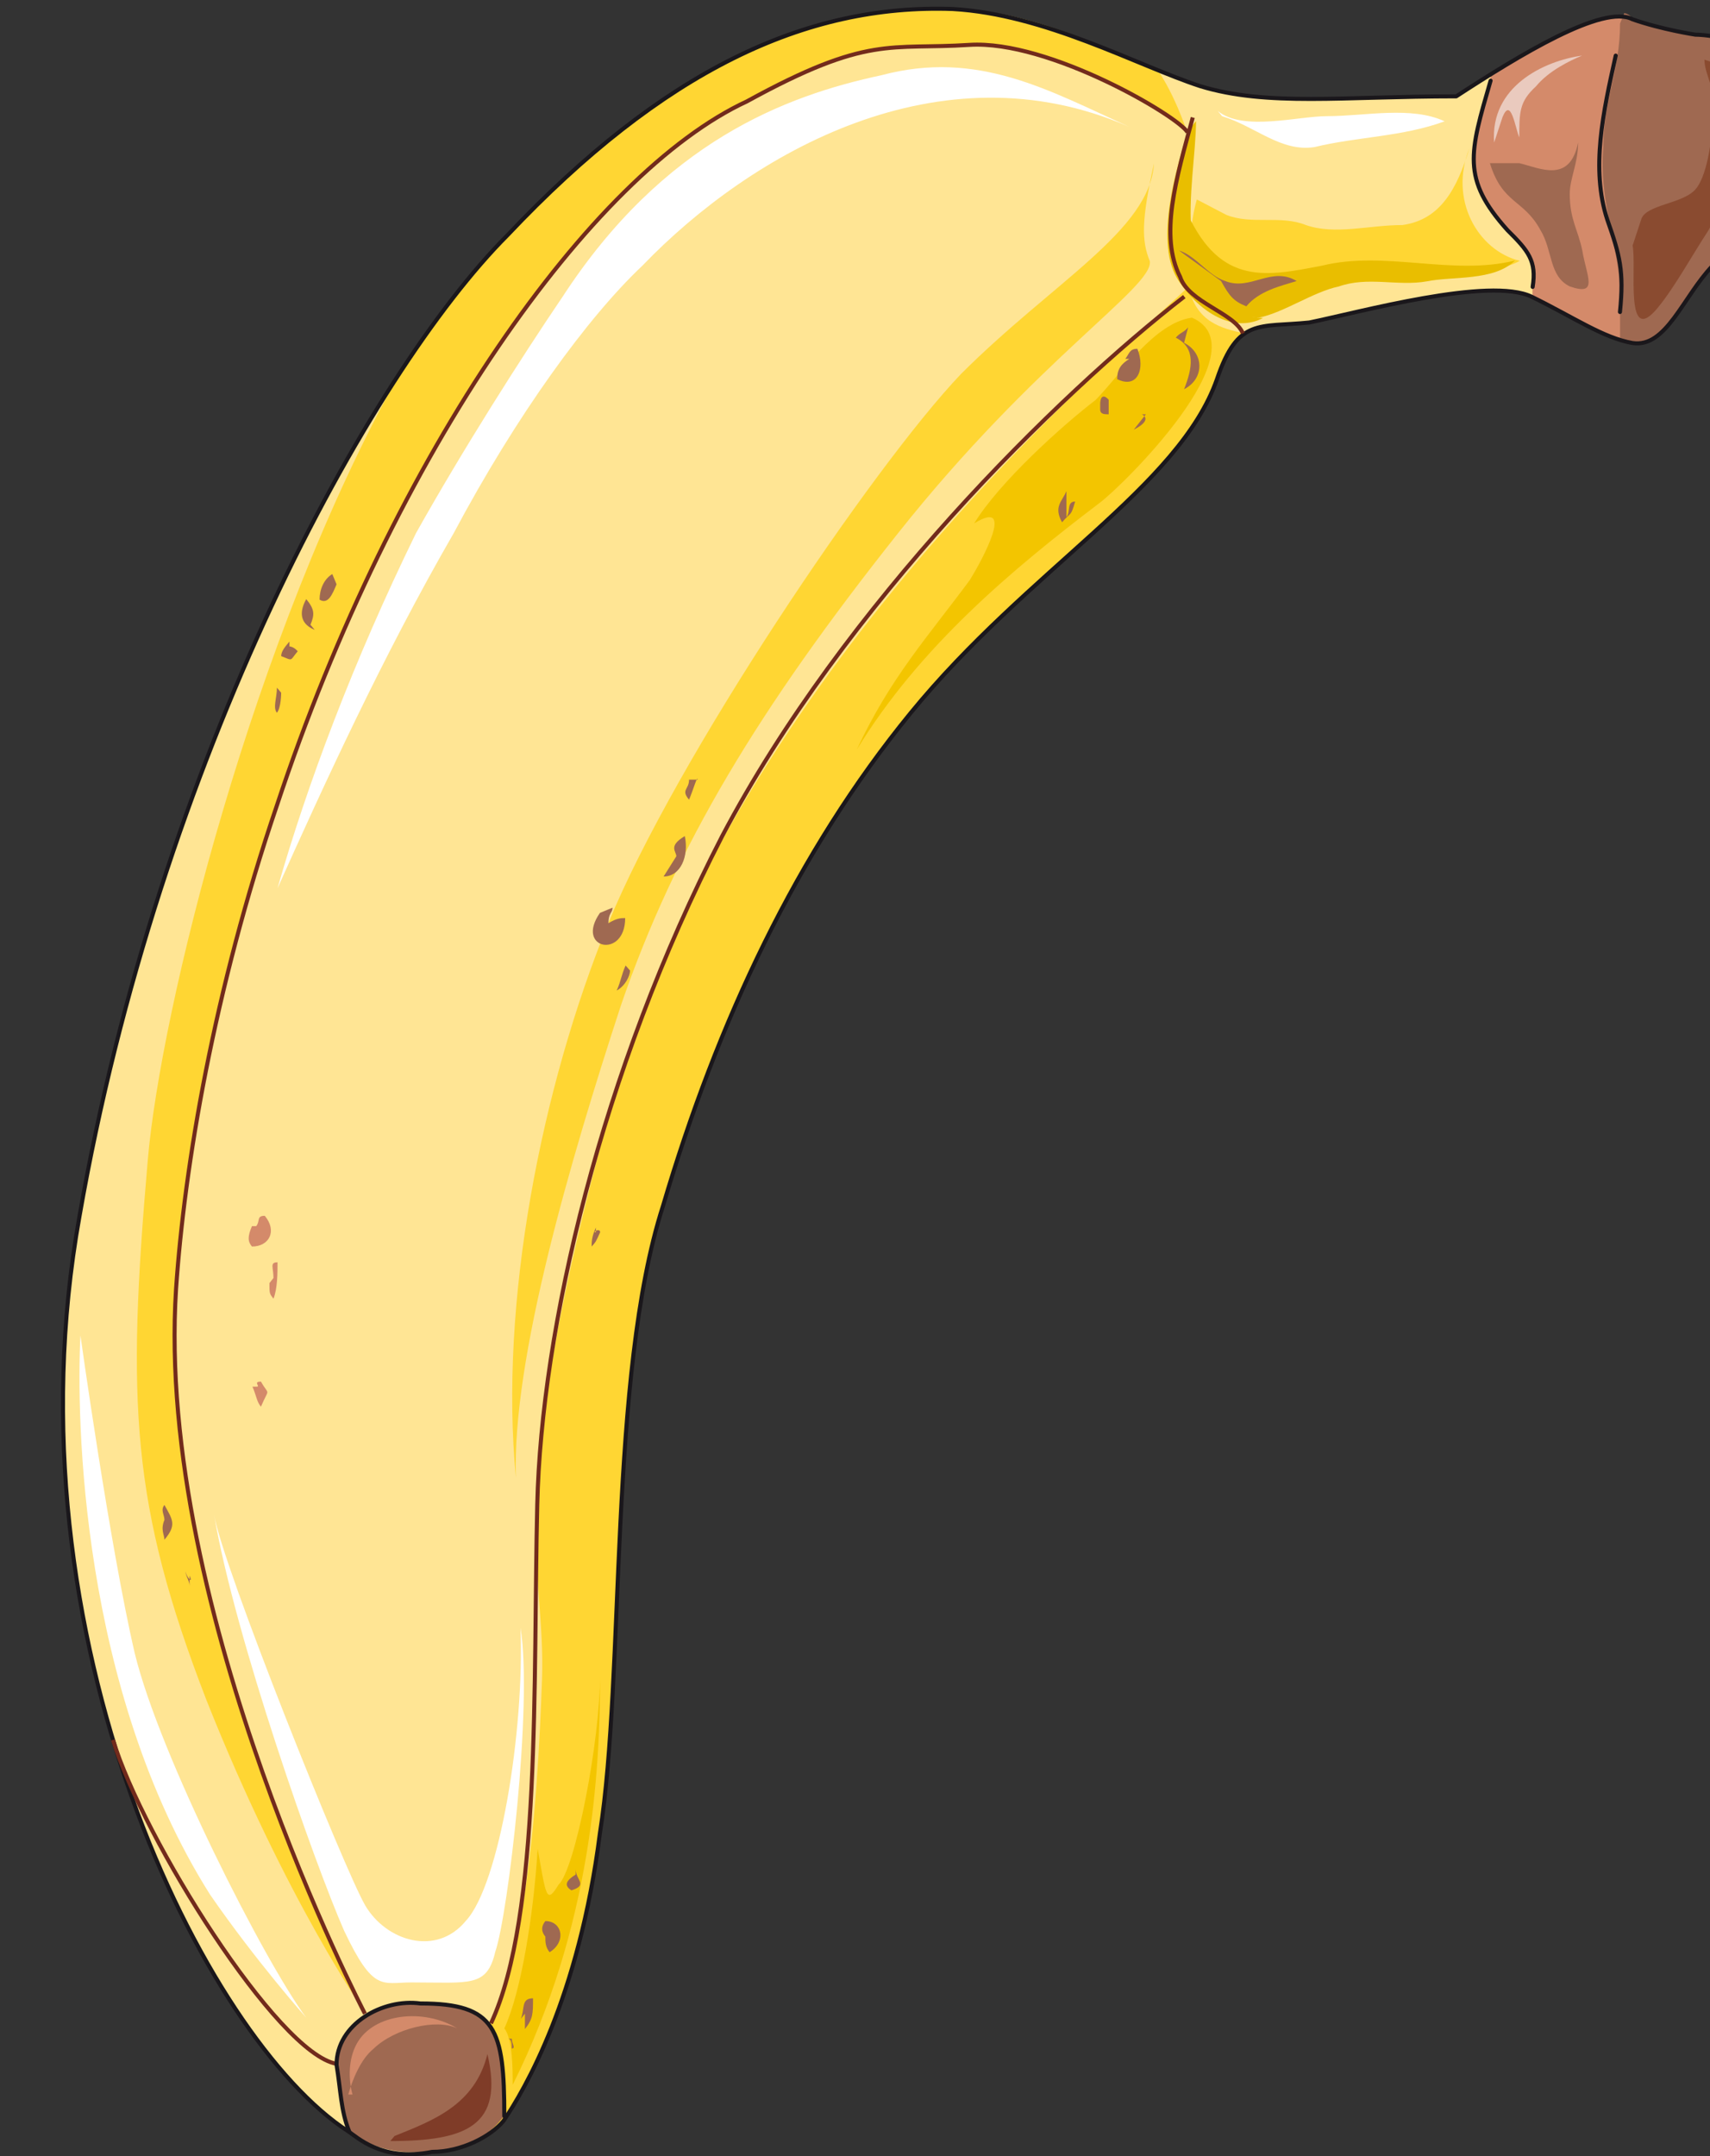 <svg xmlns="http://www.w3.org/2000/svg" version="1.0" viewBox="0 0 338.192 426.255"><rect x="0" y="0" width="338.192" height="426.255" fill="#333333" stroke="none"/><defs><clipPath clipPathUnits="userSpaceOnUse" id="a"><path d="M11.513.64h337.795v426.54H11.513z"/></clipPath></defs><path clip-path="url(#a)" d="M288.005 19.048c-22.406 0-37.357 2.04-50.649-2.018-12.452-4.078-30.701-14.232-48.97-15.251-29.063-1.02-57.285 12.193-88.007 44.713C72.996 73.915 31.481 150.109 15.71 240.534c-14.95 83.31 24.905 162.562 53.128 180.83 1.66 1.02 6.636 6.097 16.61 4.078 5.817 0 11.613-3.058 14.112-6.096 4.157-6.096 14.95-24.385 19.088-56.906 4.977-31.48 1.66-90.405 12.453-123.945 10.793-36.557 26.563-70.097 48.99-97.52 23.246-28.443 53.128-44.713 60.603-66.04 4.138-12.193 8.295-10.154 18.25-11.174 9.973-2.038 35.697-9.154 44.012-5.077 8.295 4.058 14.112 8.116 19.908 9.135 6.656 1.02 9.974-9.135 15.79-15.23 4.978-6.097 10.774-31.502 9.115-38.617-.82-7.116-12.452-7.116-12.452-7.116s-6.636-1-12.453-3.038c-5.796-3.058-22.406 7.115-34.859 15.23z" fill="#ffe594" fill-rule="evenodd"/><path d="M235.038 56.726c-20.768 19.308-90.486 79.252-113.732 160.542-22.406 80.272-13.291 92.464-14.111 114.81-.84 23.367-3.318 69.099-17.43 77.214-6.655 4.057-6.655 11.173-4.976 16.25h.82c5.816 0 11.612-3.038 14.11-6.096 4.158-6.097 14.952-24.365 19.089-56.886 4.977-31.5 1.659-90.425 12.452-123.965 10.794-36.577 26.564-70.097 48.99-97.52 23.227-28.463 53.129-44.713 60.584-66.06 1.659-5.077 3.318-7.096 4.977-9.135-4.137-1.02-9.114-2.039-10.773-9.154z" fill="#ffd633" fill-rule="evenodd"/><path d="M83.15 396.1c-7.456-1.02-16.59 4.037-16.59 12.093.84 5.057.84 9.074 2.498 13.112 2.479 2.018 7.456 5.037 16.59 4.037 5.797 0 10.774-3.018 13.272-6.056l.82-1c0-17.15-1.66-22.186-16.59-22.186z" fill="#9f6951" fill-rule="evenodd"/><path clip-path="url(#a)" d="M335.357 6.976s-6.616-1.02-12.413-3.058c-4.977-2.04-17.39 4.077-28.163 11.173v1.02c-4.137 14.23-5.796 19.308 3.318 29.481 4.138 4.058 5.797 6.097 4.977 11.174v2.038c8.275 4.058 14.072 8.135 19.868 9.155 6.616 1 9.934-9.155 15.73-15.25 4.958-6.097 10.754-31.502 9.115-38.618-.84-7.115-12.432-7.115-12.432-7.115z" fill="#d48a6a" fill-rule="evenodd"/><path d="M236.697 39.436c-4.158 15.17 4.157 18.21 15.77 19.208 6.636 0 14.091-4.037 21.567-5.056 8.295-2.02 19.088 2.038 26.544-2.02-8.295-2.018-14.092-12.132-9.954-22.266-2.479 8.095-5.797 14.172-13.272 15.191-6.636 0-13.272 2.019-19.089 0-4.977-2.019-10.773 0-15.75-2.019z" fill="#ffd633" fill-rule="evenodd"/><path clip-path="url(#a)" d="M338.655 52.628c4.977-6.116 10.773-31.64 9.114-38.796-.82-7.136-12.432-7.136-12.432-7.136s-6.636-1.02-12.453-3.058c-.82-1.04-1.659-1.04-1.659-1.04l-.82 2.06c0 9.174-3.317 15.31-3.317 24.484-.84 10.214 2.478 17.37 3.318 27.584v10.193c.82 1.02 1.659 1.02 2.478 1.02 6.636 1.02 9.954-9.175 15.77-15.31z" fill="#9f6951" fill-rule="evenodd"/><path d="M294.661 32.26c2.499 8.116 6.656 7.096 9.974 13.192 2.499 4.058 1.66 9.135 5.817 11.174 5.796 2.018 3.318-2.04 2.478-7.116-.82-4.058-2.478-6.096-2.478-11.173 0-3.038 1.659-6.077 1.659-10.154-1.66 8.135-7.476 5.077-11.633 4.077z" fill="#9f6951" fill-rule="evenodd"/><path d="M69.718 414.109c-.84-3.018-.84-7.036.84-10.054 3.317-6.036 13.271-7.056 19.907-3.018-4.137-2.019-12.452 0-16.59 4.018-2.498 2.018-4.157 6.036-4.997 9.054z" fill="#d48a6a" fill-rule="evenodd"/><path d="M77.193 423.303c15.031 0 22.547-3.018 19.209-17.19-2.499 10.115-10.854 13.153-18.37 16.191z" fill="#7f3c28" fill-rule="evenodd"/><path d="M236.537 23.945c0 6.157-1.66 15.371-.84 22.527 1.66 8.195 6.656 16.39 14.112 16.39-5.797 3.058-12.453-1.02-16.59-7.176-4.997-7.155-.84-21.487 1.659-29.682z" fill="#e9be00" fill-rule="evenodd"/><path d="M295.5 28.183c-.839-11.113 9.935-16.17 17.39-17.19-2.478 1.02-6.616 3.038-9.114 6.077-3.298 3.038-3.298 5.057-3.298 10.114-.84-2.02-1.66-8.096-3.318-4.038z" fill="#eacabe" fill-rule="evenodd"/><path d="M322.884 48.55c.84 4.078-1.679 20.408 5.017 12.253 3.338-4.077 6.676-10.214 10.014-15.31 3.358-6.137 4.178-13.273 5.857-20.428 1.659-8.155 0-11.213-6.676-13.272 0 3.078 2.498 6.136 1.659 10.214 0 4.077-.84 12.252-3.338 15.31-2.499 3.059-10.034 3.059-10.854 6.137z" fill="#8a4b30" fill-rule="evenodd"/><path d="M235.697 52.528c.84 5.137 8.295 10.274 13.292 10.274 4.977-1.02 10.794-5.137 15.77-6.156 5.817-2.06 11.613 0 17.43-1.02 4.977-1.04 13.292 0 17.43-4.117-12.453 3.078-25.725-2.059-38.177 1.02-10.794 2.058-19.928 4.117-26.584-10.275z" fill="#e9be00" fill-rule="evenodd"/><path d="M240.854 21.947c4.997 4.077 15.79 1.02 21.607 1.02 7.475 0 16.61-2.06 23.246 1.018-8.295 3.059-17.43 3.059-25.745 5.097-6.636 1.02-11.632-4.077-18.268-6.116zm-17.589 3.098c-15.75-7.116-29.842-15.27-48.93-10.174-19.07 4.058-43.135 13.232-63.042 43.753-8.295 12.213-19.908 30.522-29.023 46.792-12.452 25.445-21.567 49.85-27.383 70.198 9.134-20.348 20.747-45.773 34.839-70.198 12.452-23.406 26.544-42.734 37.337-52.908 21.567-22.386 58.884-43.753 96.202-27.463zM42.334 299.459c4.158 24.405 19.928 69.118 25.745 82.31 5.796 12.192 7.475 10.173 13.272 10.173 11.633 0 14.95 1.02 16.61-6.096 2.478-7.116 7.455-48.77 4.977-64.021.82 20.328-4.158 50.81-10.794 57.925-5.816 7.116-15.77 4.057-19.928-3.058-4.137-7.116-28.203-67.06-29.882-77.233z" fill="#fff" fill-rule="evenodd"/><path d="M228.222 32.34c-2.479 11.174-2.479 15.231-.82 19.289.82 5.077-22.426 19.288-49.81 53.807-27.403 34.5-44.013 61.903-54.806 93.383-9.954 30.442-21.587 70.038-20.748 93.364-3.338-34.5 4.977-77.133 18.25-109.614 13.291-32.48 52.307-90.325 69.757-108.614 18.269-18.269 37.357-28.403 38.177-41.615z" fill="#ffd633" fill-rule="evenodd"/><path d="M235.737 62.802c14.072 6.116-14.091 33.56-18.229 36.598-17.39 13.212-35.618 28.463-48.05 48.79 6.635-14.231 14.09-22.346 22.366-33.54 2.498-4.057 9.114-16.27.84-11.173 4.976-8.135 17.389-19.328 24.025-24.405 4.957-5.077 11.593-15.25 19.048-16.27zM118.688 331.04c0 19.288-1.639 49.71-17.29 81.15 0-3.038 0-9.114-1.658-11.153 3.298-7.096 5.776-22.307 6.596-35.499 1.659 9.135 1.659 11.154 4.117 7.096 3.298-3.038 8.235-28.403 8.235-41.595z" fill="#f3c500" fill-rule="evenodd"/><path d="M54.927 159.303C78.153 89.186 117.109 34.3 147.79 20.088c24.066-13.212 28.203-10.174 43.954-11.193 15.75-1.02 41.455 14.231 43.114 17.29-.82-2.04-2.479-7.117-5.797-12.213-11.613-5.077-26.524-12.193-40.635-12.193-29.023-1.02-57.206 12.193-87.887 44.713-6.636 6.116-14.111 16.27-21.567 27.443-29.022 51.829-47.271 126.024-49.75 155.486-4.157 47.771-3.318 68.099 11.613 106.715 15.75 39.636 31.501 61.983 31.501 61.983S30.881 318.867 35.02 254.826c1.659-24.386 7.475-58.925 19.908-95.523z" fill="#ffd633" fill-rule="evenodd"/><path d="M15.91 264.04c-.84 16.23 0 69.978 25.645 110.553 9.094 13.172 19.008 24.325 19.008 24.325-8.255-11.153-28.942-51.708-33.9-71.996-4.956-21.287-10.753-62.882-10.753-62.882z" fill="#fff" fill-rule="evenodd"/><path d="M118.648 180.49c-4.997 7.156 4.997 9.195 4.997 1.02-.82 0-1.659 0-3.318 1.02 0-2.04.82-2.04.82-3.079zm5.077 10.394c-.88 2-.88 2.979-1.759 4.957 1.759-.98 2.638-2.958 2.638-3.957zm7.515-17.589c3.358 0 5.037-3.998 4.198-7.995-3.358 1.999-1.68 2.998-1.68 3.997zM234.178 67.779c4.038 2.039 4.038 7.136 0 9.174 1.62-4.077 2.419-8.155-1.639-10.193.82-1.02 1.64-1.02 2.439-2.04zm7.316-12.213c1.659 2.999 2.498 3.998 4.997 4.997 2.478-2.998 6.636-3.997 9.954-4.997-4.977-3.018-9.135 2-14.112 0-3.338-1.02-5.816-5.017-9.154-6.036zm-18.149 15.391c-1.6 1-2.399 1.999-2.399 3.998 3.998 1.998 5.597-2 3.998-5.997-1.6 0-1.6 1-2.399 1.999zm-5.757 9.993c0 .96.84.96 1.68.96v-2.878c-.84-.96-1.68-.96-1.68.96zm9.035.96c-.8 1.02-1.6 2.04-2.399 3.039 3.998-2.02 1.6-3.039 1.6-3.039zm-15.711 15.191c-.86 2.059-2.598 3.078-.86 6.156 1.72-2.038 1.72-1.019 2.58-4.097-1.72 0-.86 2.059-1.72 3.078zM103.817 398.119v3.038c1.6-2.019 1.6-3.038 1.6-6.076-2.4 0-1.6 2.038-2.4 4.057zm4.038-15.231c-.84-1.02-.84-2.039 0-3.078 3.358 0 4.197 4.117.84 6.156-.84-1.02-.84-2.039-.84-3.078zm5.996-12.273c-1.679 1.04-2.518 2.08-.84 3.118 3.358-1.039.84-2.078.84-4.157zm-13.471 32.461c.839 0 .839.96.839 1.919.84 0 0-.96 0-1.92zm17.469-160.383c-.84 1.879-.84 2.818-.84 3.758.84-.94.84-.94 1.68-2.819 0-.94-1.68 0-.84 0zm18.428-88.546c0 1.978-1.679 1.978 0 3.957.84-1.979 1.68-4.957 1.68-3.957zm-81.51-18.189c0 1.988-.84 3.967 0 4.957.84-.99.84-3.958.84-3.958zm7.475-11.433c-2.518-1.01-3.358-3.039-1.679-6.077 1.68 2.029 1.68 3.038.84 5.067zm-4.997 2.318c-.82.96-1.639 1.919-1.639 2.878 2.459.96 1.64.96 3.278-.959-.82-.96-1.639-.96-1.639-.96zm8.475-13.352c-1.679 1.02-2.518 3.038-2.518 5.067 1.679 1.01 2.518-1.01 3.358-3.038zm-33.2 187.007c-.82 1.959 0 2.938 0 3.918 2.459-2.939 1.64-3.918 0-6.876-.82 1 0 1.978 0 2.958zm4.977 13.032c0-1-.84-2.019-.84-3.038 0 1.02 1.68 3.038.84 1.02z" fill="#9f6951" fill-rule="evenodd"/><path d="M53.288 253.686c0 2.059 0 2.059.8 3.078.799-2.038.799-5.137.799-7.195-1.6 0-.8 1.04-.8 3.098zm-3.458-11.273c-.86 2.019-.86 3.038 0 4.038 3.378 0 5.057-3.039 2.538-6.077-1.699 0-.86 1.02-1.699 2.04zm8.415-2.039v1.02c-1.04-1.02-1.04-1.02 0 0zm-8.315 33.78c.84 1.979.84 2.978 1.679 3.957 1.679-3.957 1.679-1.978 0-4.957-1.68 0 0 1-.84 1z" fill="#d48a6a" fill-rule="evenodd"/><path clip-path="url(#a)" d="M288.005 19.048c-22.406 0-37.357 2.04-50.649-2.018-12.452-4.078-30.701-14.232-48.97-15.251-29.063-1.02-57.285 12.193-88.007 44.713C72.996 73.915 31.481 150.109 15.71 240.534c-14.95 83.31 24.905 162.562 53.128 180.83 1.66 1.02 6.636 6.097 16.61 4.078 5.817 0 11.613-3.058 14.112-6.096 4.157-6.096 14.95-24.385 19.088-56.906 4.977-31.48 1.66-90.405 12.453-123.945 10.793-36.557 26.563-70.097 48.99-97.52 23.246-28.443 53.128-44.713 60.603-66.04 4.138-12.193 8.295-10.154 18.25-11.174 9.973-2.038 35.697-9.154 44.012-5.077 8.295 4.058 14.112 8.116 19.908 9.135 6.656 1.02 9.974-9.135 15.79-15.23 4.978-6.097 10.774-31.502 9.115-38.617-.82-7.116-12.452-7.116-12.452-7.116s-6.636-1-12.453-3.038c-5.796-3.058-22.406 7.115-34.859 15.23" fill="none" stroke="#1a171b" stroke-width=".8" stroke-linecap="round" stroke-linejoin="round"/><path d="M234.218 58.644c-24.925 19.309-67.3 60.964-91.405 106.696-24.105 46.731-35.738 97.54-36.557 132.08-.84 34.559.82 81.29-9.155 102.618" fill="none" stroke="#722b1c" stroke-width=".8" stroke-miterlimit="8"/><path d="M72.176 398.119S30.661 318.847 34.82 254.826c1.659-24.386 7.475-58.945 19.928-95.543C77.993 89.166 116.989 34.28 147.71 20.048c24.066-13.212 28.223-10.154 43.994-11.173 15.77-1.02 41.495 14.231 43.154 17.29M22.346 343.992c5.857 19.328 32.54 62.022 44.214 64.04" fill="none" stroke="#722b1c" stroke-width=".8" stroke-miterlimit="8"/><path d="M99.74 418.366c0-17.21-1.66-22.266-16.59-22.266-7.456-1.02-16.59 4.057-16.59 12.133.84 5.077.84 9.114 2.498 13.152M294.801 15.95c-4.137 14.272-5.816 19.369 3.338 29.562 4.138 4.078 5.797 6.117 4.977 11.214" fill="none" stroke="#1a171b" stroke-width=".8" stroke-linecap="round" stroke-linejoin="round" stroke-miterlimit="10"/><path d="M235.897 23.226c-3.318 12.213-6.636 23.386-2.498 31.52 1.659 5.078 10.773 7.117 12.412 11.174" fill="none" stroke="#722b1c" stroke-width=".8" stroke-miterlimit="8"/><path d="M319.546 10.993c-2.478 11.154-4.977 22.307-1.659 32.46 2.499 7.096 3.318 10.135 2.499 18.23" fill="none" stroke="#1a171b" stroke-width=".8" stroke-linecap="round" stroke-linejoin="round" stroke-miterlimit="10"/></svg>